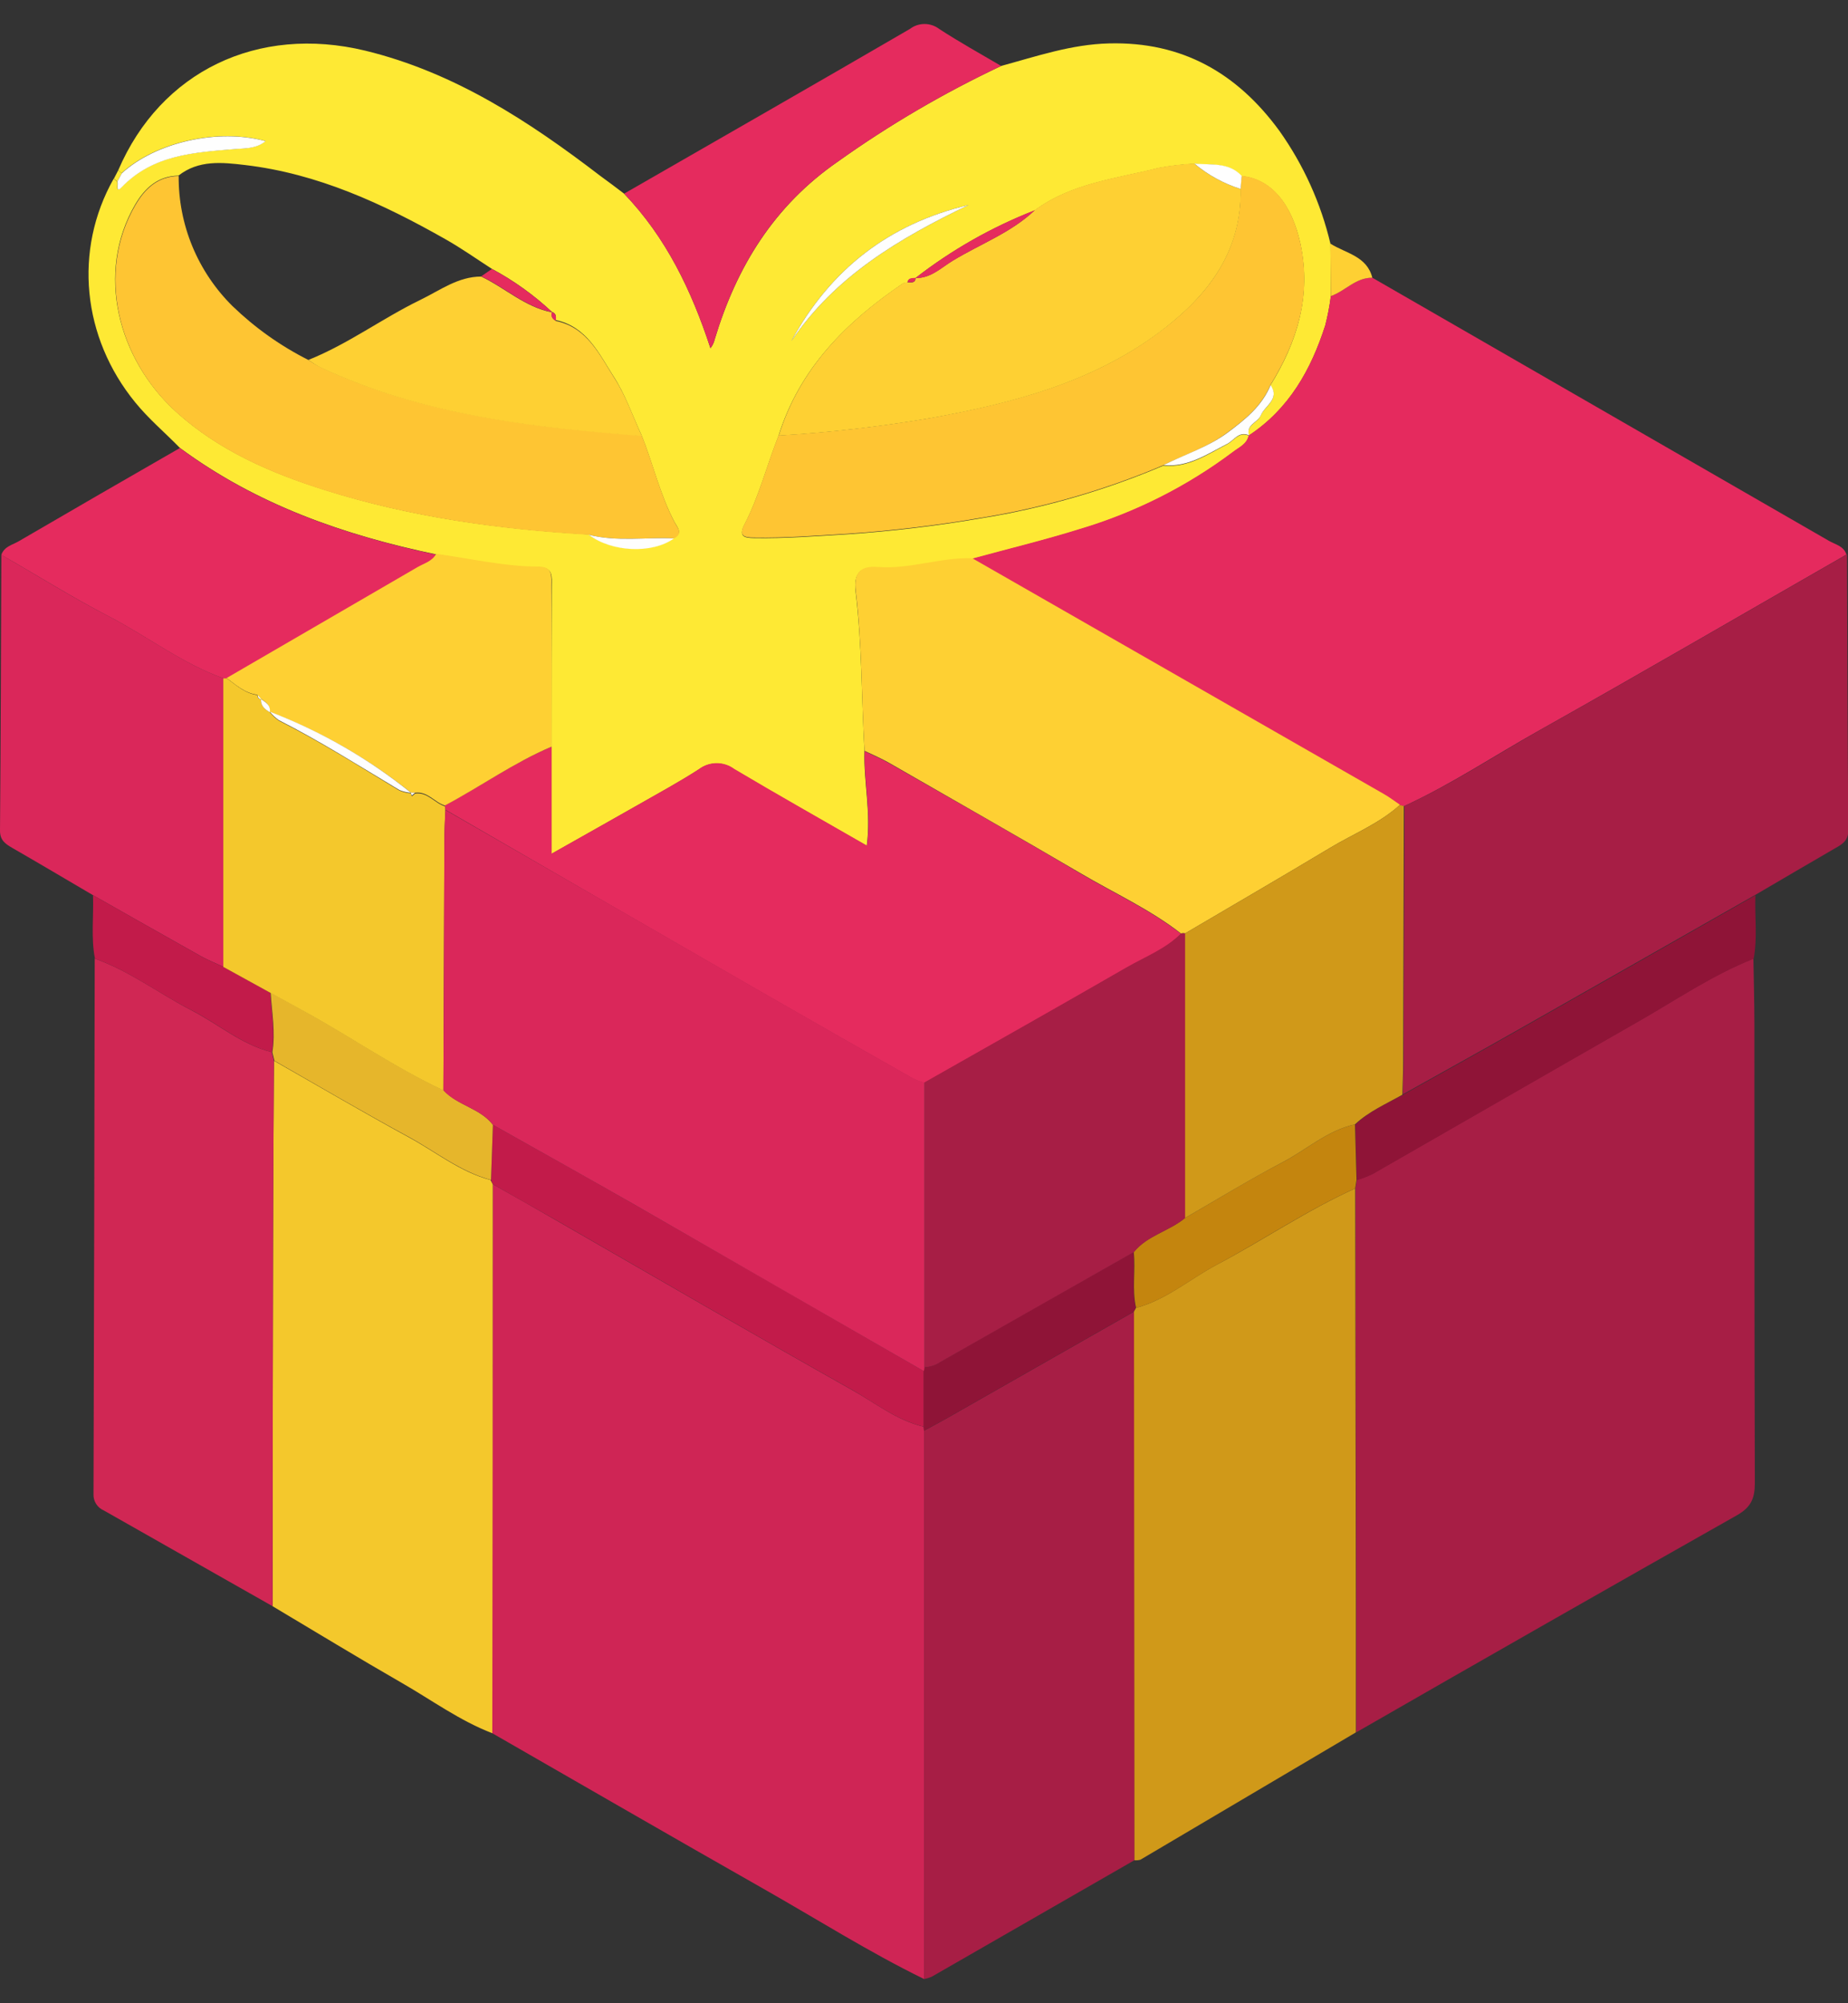 <svg width="48" height="52" viewBox="0 0 48 52" fill="none" xmlns="http://www.w3.org/2000/svg">
<rect x="0" y="0" width="48" height="52" fill="#333333" stroke="none"/>
<g clip-path="url(#clip0_269_177)">
<path d="M3.071 4.42C4.173 1.851 6.695 0.642 9.486 1.315C11.802 1.878 13.743 3.15 15.591 4.565C15.797 4.716 16.003 4.867 16.21 5.027C17.305 6.166 17.965 7.55 18.453 9.039C18.507 8.971 18.545 8.892 18.564 8.807C19.132 6.926 20.102 5.343 21.768 4.191C23.102 3.24 24.52 2.411 26.004 1.712C26.925 1.461 27.828 1.151 28.804 1.127C30.706 1.077 32.135 1.899 33.229 3.394C33.858 4.279 34.309 5.276 34.558 6.331L34.567 7.691C34.535 7.945 34.486 8.198 34.423 8.446C34.053 9.598 33.483 10.618 32.437 11.307C32.358 11.027 32.668 10.977 32.741 10.791C32.851 10.536 33.248 10.371 32.998 10C33.697 8.869 34.062 7.679 33.777 6.329C33.552 5.299 33.017 4.645 32.247 4.572C31.905 4.204 31.443 4.296 31.016 4.252C30.707 4.267 30.399 4.304 30.095 4.361C28.994 4.639 27.832 4.755 26.878 5.461C25.761 5.896 24.713 6.49 23.769 7.225H23.776C23.691 7.235 23.591 7.213 23.567 7.337C23.53 7.336 23.493 7.342 23.459 7.355C21.983 8.354 20.766 9.564 20.221 11.317C19.917 12.082 19.717 12.89 19.333 13.626C19.181 13.928 19.333 13.964 19.585 13.967C20.397 13.981 21.204 13.916 22.017 13.868C23.172 13.789 24.321 13.652 25.461 13.457C27.097 13.195 28.695 12.734 30.219 12.086C30.856 12.148 31.352 11.801 31.876 11.529C32.053 11.437 32.18 11.19 32.439 11.31C32.393 11.535 32.19 11.612 32.034 11.734C30.839 12.631 29.493 13.31 28.059 13.738C27.135 14.026 26.191 14.255 25.256 14.51C24.426 14.48 23.628 14.802 22.796 14.735C22.309 14.696 22.173 14.927 22.224 15.359C22.392 16.737 22.376 18.126 22.454 19.508C22.43 20.3 22.629 21.09 22.513 21.957C21.323 21.273 20.187 20.634 19.068 19.969C18.937 19.871 18.777 19.818 18.612 19.818C18.448 19.818 18.288 19.871 18.156 19.969C17.647 20.298 17.112 20.588 16.584 20.889C15.856 21.303 15.125 21.714 14.324 22.166V19.381C14.324 17.993 14.326 16.604 14.331 15.214C14.331 14.978 14.378 14.726 13.998 14.724C13.1 14.724 12.224 14.513 11.339 14.393C8.939 13.892 6.662 13.097 4.67 11.624C4.287 11.231 3.864 10.877 3.515 10.448C2.133 8.761 1.906 6.494 2.952 4.64L3.043 4.711C3.074 4.773 2.99 5.032 3.151 4.862C3.975 4.006 5.047 3.956 6.12 3.865C6.368 3.844 6.646 3.865 6.896 3.661C5.648 3.321 4.033 3.694 3.161 4.494L3.071 4.42ZM14.336 8.096C13.865 7.656 13.339 7.279 12.77 6.975C12.369 6.716 11.979 6.44 11.564 6.206C9.938 5.285 8.253 4.506 6.367 4.284C5.772 4.214 5.161 4.146 4.635 4.559C4.095 4.569 3.759 4.886 3.509 5.314C2.484 7.077 3.053 9.318 4.585 10.699C5.693 11.698 7.049 12.283 8.46 12.725C10.68 13.424 12.968 13.736 15.284 13.871C15.893 14.324 16.937 14.371 17.501 13.966C17.749 13.839 17.586 13.679 17.519 13.552C17.138 12.834 16.963 12.041 16.662 11.294C16.425 10.785 16.239 10.237 15.938 9.774C15.556 9.179 15.242 8.478 14.43 8.307C14.448 8.223 14.448 8.135 14.336 8.096ZM25.157 5.322C23.091 5.808 21.561 6.999 20.554 8.856C21.691 7.164 23.372 6.181 25.157 5.322Z" fill="#FEE934"/>
<path d="M24.001 51.371C22.565 50.669 21.215 49.814 19.825 49.026C17.474 47.692 15.132 46.337 12.787 44.991C12.787 40.24 12.791 35.49 12.799 30.739C13.341 31.041 13.887 31.356 14.43 31.667C16.998 33.142 19.558 34.633 22.139 36.085C22.747 36.423 23.294 36.871 23.991 37.034C23.991 37.069 24 37.103 24.003 37.138L24.001 51.371Z" fill="#CF2555"/>
<path d="M45.543 24.883C45.553 25.452 45.568 26.02 45.569 26.59C45.569 30.561 45.569 34.532 45.58 38.504C45.58 38.898 45.477 39.125 45.124 39.328C41.818 41.196 38.518 43.077 35.225 44.969V41.88L35.207 30.849C35.219 30.776 35.232 30.698 35.242 30.627C35.383 30.585 35.52 30.532 35.653 30.469C37.933 29.163 40.213 27.847 42.503 26.54C43.502 25.974 44.458 25.313 45.543 24.883Z" fill="#A71E45"/>
<path d="M32.437 11.301C33.483 10.612 34.053 9.592 34.423 8.44C34.486 8.192 34.535 7.939 34.567 7.685C34.94 7.556 35.212 7.201 35.645 7.209C39.598 9.484 43.55 11.761 47.503 14.038C47.67 14.135 47.892 14.173 47.959 14.396C45.298 15.921 42.649 17.462 39.975 18.963C38.806 19.617 37.694 20.362 36.466 20.927L36.355 20.901C36.218 20.809 36.087 20.708 35.944 20.626C32.38 18.583 28.814 16.542 25.248 14.502C26.183 14.247 27.127 14.019 28.051 13.73C29.486 13.302 30.832 12.624 32.027 11.727C32.179 11.609 32.386 11.527 32.431 11.302L32.437 11.301Z" fill="#E52A5E"/>
<path d="M36.481 20.922C37.697 20.363 38.821 19.619 39.99 18.958C42.664 17.458 45.311 15.917 47.974 14.392C47.983 16.778 47.988 19.165 48.008 21.551C48.008 21.805 47.875 21.901 47.691 22.004C46.991 22.408 46.294 22.82 45.595 23.228C43.519 24.41 41.442 25.59 39.362 26.77C38.391 27.321 37.411 27.862 36.435 28.408C36.435 28.131 36.455 27.856 36.455 27.581C36.463 25.364 36.472 23.145 36.481 20.922Z" fill="#A71E45"/>
<path d="M35.2 30.849L35.218 41.88V44.969C33.353 46.071 31.488 47.172 29.622 48.274C29.569 48.289 29.514 48.294 29.459 48.288L29.45 34.048L29.505 33.949C30.286 33.743 30.891 33.21 31.584 32.839C32.802 32.199 33.942 31.416 35.2 30.849Z" fill="#D09919"/>
<path d="M12.799 30.739C12.799 35.49 12.795 40.24 12.787 44.991C11.943 44.667 11.215 44.132 10.44 43.687C9.31 43.038 8.199 42.36 7.08 41.694C7.08 38.645 7.084 35.595 7.092 32.546C7.092 30.884 7.107 29.206 7.115 27.534C8.281 28.198 9.439 28.878 10.611 29.517C11.317 29.899 11.954 30.423 12.74 30.63L12.799 30.739Z" fill="#F4C82C"/>
<path d="M29.455 34.048L29.464 48.288C27.71 49.295 25.957 50.302 24.205 51.309C24.14 51.338 24.072 51.359 24.002 51.371C24.002 46.627 24.002 41.883 24.002 37.138C24.211 37.025 24.421 36.913 24.629 36.795L29.455 34.048Z" fill="#A71E45"/>
<path d="M7.115 27.534C7.107 29.206 7.096 30.877 7.092 32.546C7.086 35.596 7.082 38.645 7.08 41.694C5.62 40.866 4.16 40.038 2.7 39.21C2.616 39.175 2.545 39.115 2.497 39.039C2.448 38.963 2.425 38.874 2.429 38.784C2.442 34.15 2.453 29.516 2.46 24.883C3.372 25.206 4.132 25.789 4.976 26.226C5.673 26.584 6.277 27.117 7.06 27.312L7.115 27.534Z" fill="#D02754"/>
<path d="M2.416 23.237C1.718 22.828 1.022 22.414 0.319 22.01C0.137 21.904 -0.002 21.812 1.2409e-05 21.557C0.02 19.171 0.026 16.785 0.035 14.401C0.958 14.933 1.859 15.498 2.806 15.988C3.817 16.51 4.725 17.219 5.806 17.609V25.097C5.607 25.005 5.403 24.924 5.213 24.818C4.278 24.295 3.348 23.765 2.416 23.237Z" fill="#DA275A"/>
<path d="M5.806 17.61C4.725 17.221 3.817 16.512 2.806 15.989C1.862 15.499 0.958 14.931 0.035 14.403C0.109 14.182 0.328 14.144 0.491 14.047C1.884 13.236 3.277 12.43 4.672 11.63C6.663 13.103 8.94 13.896 11.341 14.4C11.241 14.598 11.037 14.644 10.859 14.742C9.209 15.703 7.556 16.661 5.9 17.618C5.869 17.613 5.837 17.611 5.806 17.61Z" fill="#E52B5E"/>
<path d="M26.004 1.712C24.52 2.411 23.102 3.24 21.768 4.191C20.096 5.343 19.132 6.926 18.564 8.807C18.544 8.892 18.507 8.971 18.453 9.039C17.965 7.55 17.305 6.168 16.21 5.027C18.687 3.604 21.165 2.186 23.634 0.751C23.743 0.668 23.876 0.623 24.014 0.623C24.151 0.623 24.285 0.668 24.394 0.751C24.915 1.091 25.464 1.395 26.004 1.712Z" fill="#E52B5E"/>
<path d="M36.436 28.421C37.412 27.876 38.391 27.335 39.362 26.784C41.44 25.607 43.517 24.426 45.595 23.242C45.574 23.79 45.651 24.342 45.55 24.887C44.464 25.318 43.508 25.978 42.501 26.549C40.221 27.852 37.941 29.168 35.651 30.478C35.519 30.541 35.381 30.594 35.241 30.636L35.2 29.195C35.555 28.848 36.01 28.652 36.436 28.421Z" fill="#8F1437"/>
<path d="M2.416 23.237C3.348 23.765 4.278 24.295 5.213 24.819C5.403 24.925 5.607 25.007 5.806 25.099L7.022 25.768C7.054 26.283 7.153 26.796 7.066 27.314C6.283 27.119 5.68 26.585 4.982 26.227C4.135 25.794 3.372 25.208 2.466 24.884C2.361 24.342 2.435 23.786 2.416 23.237Z" fill="#C21B4A"/>
<path d="M35.645 7.21C35.212 7.203 34.94 7.558 34.567 7.686L34.558 6.326C34.961 6.579 35.504 6.647 35.645 7.21Z" fill="#FED033"/>
<path d="M2.957 4.64L3.071 4.42L3.165 4.497L3.048 4.711L2.957 4.64Z" fill="#FEE934"/>
<path d="M14.328 19.381V22.158C15.129 21.705 15.861 21.296 16.589 20.882C17.116 20.579 17.653 20.291 18.161 19.961C18.292 19.863 18.452 19.81 18.617 19.81C18.781 19.81 18.941 19.863 19.073 19.961C20.192 20.626 21.327 21.265 22.518 21.95C22.633 21.083 22.434 20.288 22.458 19.501C22.673 19.605 22.895 19.697 23.1 19.815C24.763 20.765 26.431 21.71 28.082 22.686C28.951 23.196 29.876 23.618 30.677 24.241C30.282 24.638 29.765 24.845 29.284 25.109C27.533 26.119 25.773 27.11 24.015 28.107C23.91 28.081 23.808 28.045 23.711 27.998C22.449 27.283 21.189 26.564 19.93 25.842C17.139 24.238 14.351 22.629 11.567 21.018L11.554 20.904C12.487 20.413 13.351 19.795 14.328 19.381Z" fill="#E52B5E"/>
<path d="M30.674 24.23C29.873 23.607 28.948 23.186 28.079 22.675C26.428 21.705 24.76 20.761 23.097 19.804C22.892 19.686 22.67 19.594 22.455 19.49C22.373 18.108 22.393 16.719 22.226 15.341C22.174 14.909 22.311 14.678 22.797 14.717C23.629 14.783 24.427 14.461 25.257 14.492C28.824 16.533 32.389 18.574 35.954 20.616C36.096 20.697 36.227 20.799 36.364 20.891C35.826 21.382 35.148 21.646 34.54 22.013C33.295 22.76 32.037 23.49 30.785 24.227C30.748 24.221 30.71 24.222 30.674 24.23Z" fill="#FED033"/>
<path d="M30.221 12.074C28.697 12.722 27.099 13.182 25.462 13.445C24.323 13.64 23.173 13.777 22.019 13.856C21.209 13.904 20.402 13.969 19.587 13.955C19.331 13.955 19.178 13.913 19.334 13.614C19.719 12.878 19.915 12.07 20.222 11.305C21.542 11.225 22.856 11.074 24.16 10.852C26.255 10.47 28.314 9.945 30.061 8.659C31.315 7.738 32.256 6.583 32.22 4.902L32.249 4.563C33.02 4.636 33.553 5.29 33.778 6.32C34.07 7.67 33.699 8.86 33 9.991C32.776 10.541 32.332 10.897 31.875 11.233C31.373 11.609 30.773 11.801 30.221 12.074Z" fill="#FEC533"/>
<path d="M16.668 11.305C16.972 12.052 17.144 12.845 17.525 13.562C17.592 13.689 17.755 13.85 17.507 13.976C16.768 13.942 16.022 14.067 15.29 13.881C12.974 13.747 10.686 13.428 8.466 12.736C7.055 12.293 5.699 11.709 4.591 10.71C3.059 9.329 2.49 7.083 3.515 5.325C3.766 4.894 4.102 4.577 4.641 4.569C4.636 5.195 4.757 5.816 4.996 6.395C5.236 6.974 5.589 7.5 6.035 7.942C6.619 8.506 7.285 8.98 8.012 9.345C8.101 9.408 8.195 9.465 8.291 9.516C10.941 10.76 13.795 11.082 16.668 11.305Z" fill="#FEC533"/>
<path d="M32.224 4.905C32.261 6.586 31.312 7.741 30.066 8.662C28.319 9.945 26.265 10.476 24.164 10.855C22.861 11.077 21.547 11.228 20.227 11.308C20.773 9.555 21.989 8.345 23.465 7.346C23.499 7.333 23.536 7.327 23.573 7.328C23.66 7.328 23.77 7.361 23.783 7.216H23.775C24.176 7.227 24.448 6.944 24.751 6.763C25.465 6.331 26.271 6.036 26.879 5.453C27.834 4.747 28.995 4.631 30.096 4.353C30.401 4.296 30.708 4.26 31.017 4.244C31.372 4.541 31.782 4.766 32.224 4.905Z" fill="#FED033"/>
<path d="M14.328 19.381C13.351 19.795 12.487 20.416 11.554 20.91C11.285 20.826 11.105 20.534 10.78 20.579H10.667H10.677C9.569 19.691 8.328 18.982 6.999 18.478C7.031 18.293 6.888 18.224 6.773 18.136L6.68 18.033C6.358 17.993 6.131 17.781 5.885 17.601C7.539 16.641 9.193 15.681 10.847 14.72C11.017 14.622 11.228 14.569 11.329 14.377C12.213 14.496 13.089 14.705 13.988 14.708C14.368 14.708 14.321 14.962 14.321 15.197C14.33 16.598 14.332 17.992 14.328 19.381Z" fill="#FED033"/>
<path d="M8.012 9.342C9.041 8.931 9.93 8.264 10.921 7.783C11.429 7.537 11.898 7.179 12.499 7.179C13.121 7.473 13.638 7.975 14.342 8.109C14.303 8.217 14.354 8.282 14.442 8.332C15.254 8.502 15.569 9.203 15.95 9.799C16.255 10.267 16.437 10.809 16.674 11.319C13.801 11.095 10.949 10.773 8.298 9.527C8.198 9.471 8.103 9.41 8.012 9.342Z" fill="#FED033"/>
<path d="M25.157 5.322C23.372 6.181 21.691 7.164 20.554 8.856C21.562 6.999 23.091 5.808 25.157 5.322Z" fill="#FEFEFE"/>
<path d="M3.048 4.711L3.165 4.497C4.038 3.697 5.652 3.324 6.9 3.664C6.651 3.867 6.373 3.847 6.125 3.868C5.052 3.959 3.98 4.009 3.156 4.865C2.995 5.032 3.079 4.773 3.048 4.711Z" fill="#FEFEFE"/>
<path d="M30.221 12.074C30.773 11.793 31.373 11.609 31.878 11.236C32.334 10.897 32.779 10.544 33.003 9.994C33.252 10.365 32.851 10.53 32.746 10.785C32.668 10.971 32.358 11.021 32.442 11.301C32.18 11.181 32.056 11.428 31.879 11.52C31.353 11.789 30.856 12.136 30.221 12.074Z" fill="#FEFEFE"/>
<path d="M26.882 5.455C26.264 6.038 25.464 6.333 24.754 6.765C24.45 6.947 24.179 7.23 23.778 7.218C24.721 6.484 25.767 5.89 26.882 5.455Z" fill="#E52B5E"/>
<path d="M15.29 13.881C16.022 14.067 16.768 13.942 17.507 13.976C16.943 14.381 15.893 14.338 15.29 13.881Z" fill="#FEFEFE"/>
<path d="M14.342 8.103C13.638 7.969 13.126 7.467 12.499 7.173L12.776 6.982C13.345 7.287 13.871 7.664 14.342 8.103Z" fill="#E52B5E"/>
<path d="M32.224 4.905C31.784 4.766 31.375 4.542 31.022 4.246C31.449 4.29 31.911 4.197 32.253 4.566C32.241 4.679 32.232 4.793 32.224 4.905Z" fill="#FEFEFE"/>
<path d="M14.438 8.326C14.35 8.276 14.298 8.211 14.337 8.103C14.448 8.135 14.448 8.223 14.438 8.326Z" fill="#E52B5E"/>
<path d="M23.781 7.213C23.769 7.364 23.658 7.321 23.571 7.325C23.596 7.201 23.696 7.222 23.781 7.213Z" fill="#E52B5E"/>
<path d="M12.799 30.739L12.753 30.63L12.803 29.197C14.02 29.881 15.236 30.556 16.452 31.253C18.971 32.694 21.486 34.141 23.997 35.592V37.034C23.301 36.871 22.747 36.429 22.145 36.085C19.561 34.633 17.004 33.142 14.436 31.667C13.887 31.356 13.341 31.049 12.799 30.739Z" fill="#C21B4A"/>
<path d="M23.991 37.034C23.991 36.553 23.991 36.073 23.991 35.592C23.999 35.559 24.006 35.525 24.009 35.491C24.155 35.483 24.296 35.436 24.417 35.355C26.089 34.398 27.764 33.447 29.442 32.501C29.493 32.981 29.391 33.469 29.503 33.949L29.449 34.048L24.625 36.795C24.417 36.913 24.207 37.025 23.997 37.138C24 37.103 23.995 37.069 23.991 37.034Z" fill="#8F1437"/>
<path d="M29.509 33.949C29.397 33.469 29.499 32.981 29.448 32.501C29.797 32.069 30.361 31.962 30.774 31.62C31.616 31.135 32.446 30.623 33.307 30.174C33.936 29.846 34.474 29.345 35.194 29.186L35.234 30.627C35.224 30.701 35.212 30.779 35.2 30.849C33.942 31.416 32.802 32.193 31.589 32.839C30.896 33.21 30.291 33.743 29.509 33.949Z" fill="#C4850E"/>
<path d="M35.194 29.186C34.474 29.345 33.936 29.846 33.307 30.174C32.445 30.627 31.616 31.135 30.774 31.62V24.233C32.027 23.496 33.284 22.766 34.529 22.019C35.137 21.651 35.821 21.388 36.353 20.897L36.464 20.922C36.458 23.146 36.452 25.368 36.445 27.59C36.445 27.865 36.432 28.14 36.425 28.417C36.01 28.652 35.555 28.847 35.194 29.186Z" fill="#D09919"/>
<path d="M12.803 29.197L12.753 30.63C11.96 30.416 11.323 29.899 10.625 29.517C9.447 28.878 8.288 28.198 7.128 27.535L7.074 27.314C7.16 26.796 7.061 26.283 7.03 25.768L7.899 26.246C9.115 26.913 10.266 27.714 11.531 28.307C11.881 28.696 12.47 28.764 12.803 29.197Z" fill="#E6B62B"/>
<path d="M11.517 28.306C10.253 27.714 9.106 26.913 7.886 26.246L7.016 25.768L5.8 25.099V17.61C5.831 17.608 5.863 17.608 5.894 17.61C6.14 17.79 6.367 18.002 6.689 18.043C6.689 18.101 6.706 18.15 6.782 18.145C6.767 18.317 6.876 18.41 7.008 18.487C7.076 18.571 7.155 18.646 7.244 18.707C8.323 19.25 9.34 19.895 10.374 20.52C10.471 20.561 10.574 20.586 10.678 20.595H10.669L10.697 20.67L10.782 20.599C11.107 20.554 11.286 20.845 11.555 20.93L11.569 21.043C11.56 21.282 11.545 21.521 11.543 21.759C11.533 23.934 11.524 26.117 11.517 28.306Z" fill="#F4C82C"/>
<path d="M11.517 28.307C11.525 26.117 11.534 23.928 11.542 21.74C11.542 21.501 11.558 21.262 11.568 21.024C14.353 22.626 17.14 24.229 19.929 25.832C21.188 26.555 22.448 27.274 23.71 27.988C23.807 28.034 23.909 28.071 24.014 28.096C24.014 30.562 24.014 33.027 24.014 35.491C24.01 35.525 24.004 35.559 23.995 35.592C21.481 34.145 18.966 32.698 16.451 31.253C15.234 30.559 14.018 29.881 12.802 29.197C12.47 28.764 11.881 28.696 11.517 28.307Z" fill="#DA275A"/>
<path d="M24.015 35.491C24.015 33.027 24.015 30.562 24.015 28.096C25.773 27.099 27.533 26.108 29.284 25.099C29.759 24.827 30.282 24.627 30.677 24.23C30.712 24.224 30.747 24.224 30.782 24.23V31.617C30.371 31.959 29.804 32.07 29.456 32.498C27.78 33.448 26.104 34.399 24.43 35.352C24.307 35.436 24.164 35.484 24.015 35.491Z" fill="#A71E45"/>
<path d="M10.677 20.581C10.572 20.572 10.47 20.547 10.373 20.507C9.339 19.887 8.322 19.242 7.242 18.694C7.154 18.632 7.074 18.558 7.007 18.473C8.334 18.98 9.572 19.691 10.677 20.581Z" fill="#FEFEFE"/>
<path d="M7.007 18.487C6.874 18.41 6.765 18.317 6.78 18.145C6.896 18.233 7.039 18.298 7.007 18.487Z" fill="#FEFEFE"/>
<path d="M6.788 18.147C6.712 18.147 6.697 18.103 6.695 18.044L6.788 18.147Z" fill="#FEFEFE"/>
<path d="M10.78 20.579L10.695 20.65L10.668 20.575L10.78 20.579Z" fill="#FEFEFE"/>
</g>
<defs>
<clipPath id="clip0_269_177">
<rect width="48" height="50.743" fill="white" transform="translate(0 0.629)"/>
</clipPath>
</defs>
</svg>
